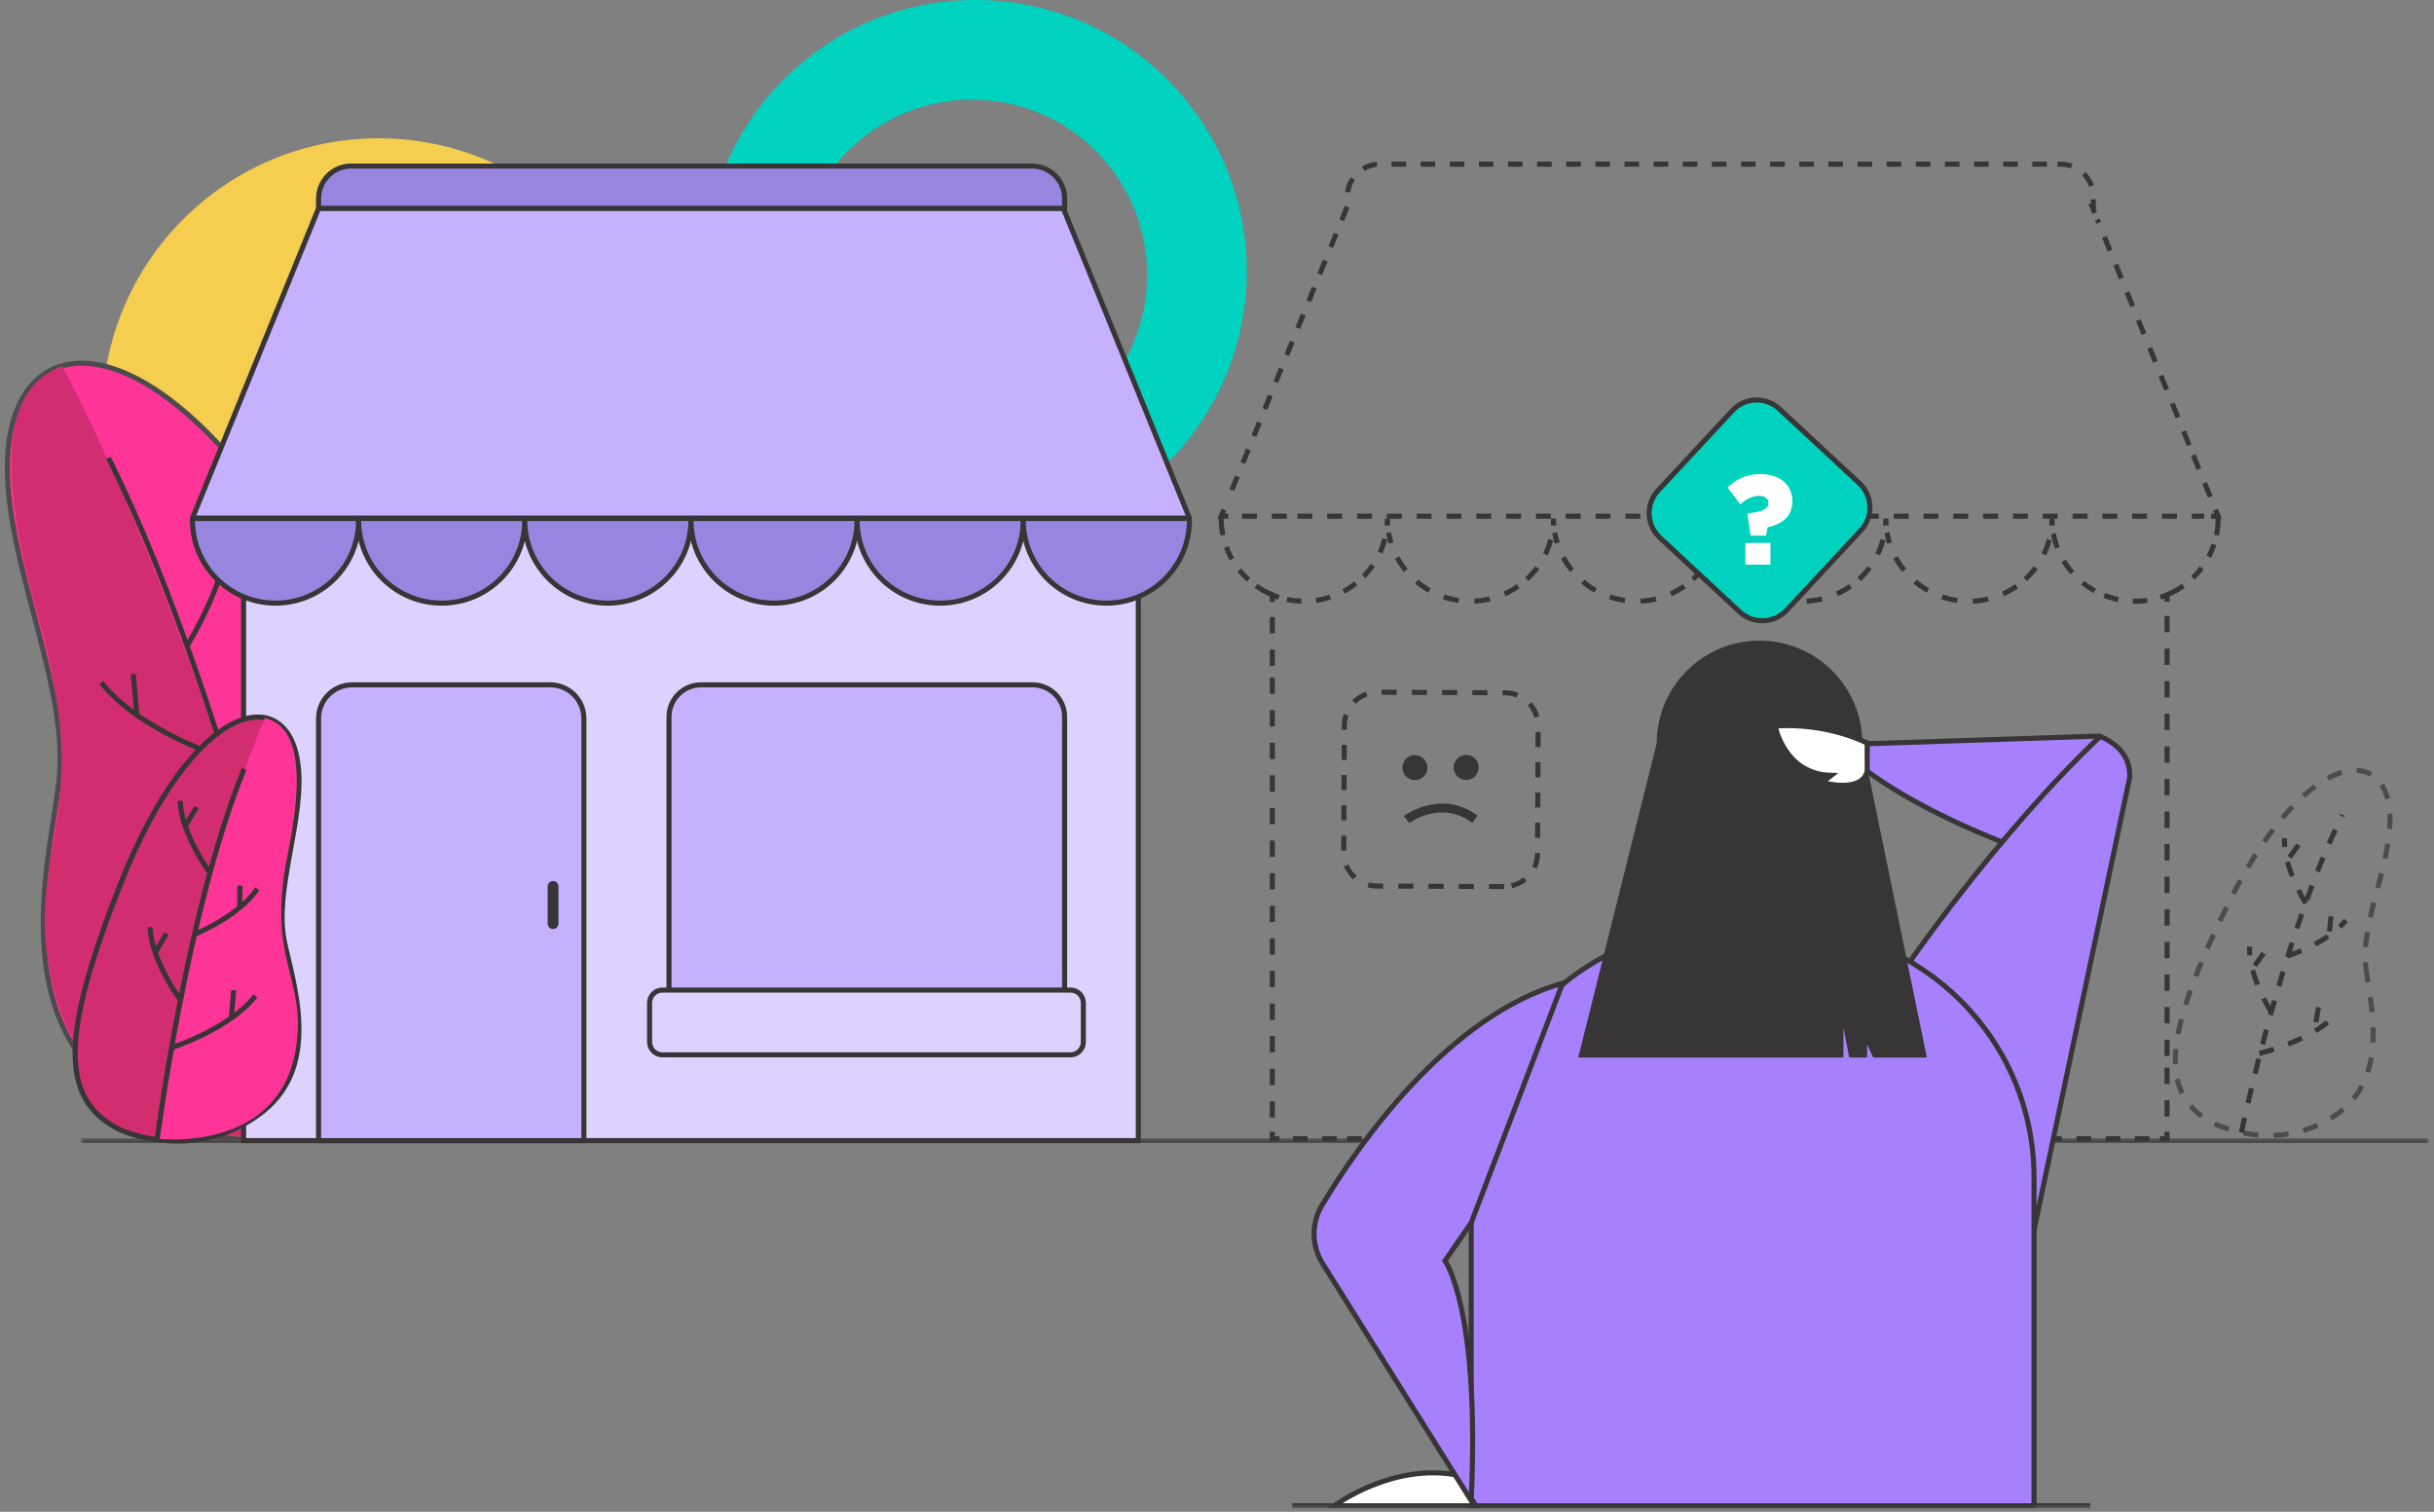 <svg xmlns="http://www.w3.org/2000/svg" xmlns:xlink="http://www.w3.org/1999/xlink" width="483" height="300" viewBox="0 0 483 300">
    <rect x="0" y="0" width="483" height="300" fill="#808080" stroke="none"/>
    <defs>
        <path id="prefix__a" d="M0.178 0.886L466.111 0.886 466.111 1.815 0.178 1.815z"/>
        <path id="prefix__c" d="M0 299.292L480.972 299.292 480.972 0 0 0z"/>
    </defs>
    <g fill="none" fill-rule="evenodd" transform="translate(1)">
        <g transform="translate(14.86 224.989)">
            <mask id="prefix__b" fill="#fff">
                <use xlink:href="#prefix__a"/>
            </mask>
            <path stroke="#373535" d="M0.178 1.35L466.111 1.35" mask="url(#prefix__b)"/>
        </g>
        <path stroke="#4C4C4D" stroke-dasharray="3 3 3 3 3 3" d="M468.474 191.94c.847 7.072 4.93 21.93-5.947 29.31-10.875 7.377-22.565 2.82-25.415 1.044-9.696-6.045-8.463-17.278 3.713-42.263 15.226-31.242 31.826-32.89 32.429-18.289.39 9.472-5.854 21.23-4.78 30.198z"/>
        <path stroke="#373535" stroke-dasharray="3 3 3 3 3 3" d="M443.778 224.738s8.135-39.157 20.07-63.052M456.548 179.247s-4.504-7.151-4.215-12.904M455.095 167.668L452.816 170.87M449.633 200.737s-4.502-7.152-4.214-12.906M448.182 189.157L445.903 192.358M452.879 189.72s8.095-2.532 11.631-7.093M461.543 181.85L461.187 185.758M447.338 209.04s10.493-2.445 15.407-7.889M459.061 199.888L458.237 204.803"/>
        <path stroke="#373535" d="M406.255 104.27c-.039-.458-.059-.922-.059-1.391 0 .469-.019.933-.058 1.392"/>
        <path stroke="#373535" stroke-dasharray="3.097 3.097 3.097 3.097" d="M405.646 107.103c-.882 3.313-2.776 6.215-5.333 8.358"/>
        <path stroke="#373535" stroke-dasharray="3.097 3.097 3.097 3.097 3.097 3.097" d="M399.172 116.336c-2.679 1.874-5.94 2.974-9.463 2.974-8.139 0-14.9-5.88-16.243-13.61"/>
        <path stroke="#373535" d="M373.283 104.27c-.04-.458-.059-.922-.059-1.391 0 .469-.02.933-.058 1.392"/>
        <path stroke="#373535" stroke-dasharray="3.097 3.097 3.097 3.097" d="M372.674 107.103c-.882 3.313-2.776 6.215-5.333 8.358"/>
        <path stroke="#373535" stroke-dasharray="3.097 3.097 3.097 3.097 3.097 3.097" d="M366.2 116.336c-2.679 1.874-5.94 2.974-9.463 2.974-8.139 0-14.9-5.88-16.243-13.61"/>
        <path stroke="#373535" d="M340.31 104.27c-.038-.458-.058-.922-.058-1.391 0 .469-.02.933-.058 1.392"/>
        <path stroke="#373535" stroke-dasharray="3.097 3.097 3.097 3.097" d="M339.701 107.103c-.881 3.313-2.775 6.215-5.332 8.358"/>
        <path stroke="#373535" stroke-dasharray="3.097 3.097 3.097 3.097 3.097 3.097" d="M333.228 116.336c-2.679 1.874-5.94 2.974-9.463 2.974-8.139 0-14.9-5.88-16.243-13.61"/>
        <path stroke="#373535" d="M307.339 104.27c-.04-.458-.059-.922-.059-1.391 0 .469-.02.933-.058 1.392"/>
        <path stroke="#373535" stroke-dasharray="3.097 3.097 3.097 3.097" d="M306.73 107.103c-.882 3.313-2.776 6.215-5.333 8.358"/>
        <path stroke="#373535" stroke-dasharray="3.097 3.097 3.097 3.097 3.097 3.097" d="M300.256 116.336c-2.679 1.874-5.941 2.974-9.463 2.974-8.139 0-14.9-5.88-16.244-13.61"/>
        <path stroke="#373535" d="M274.366 104.27c-.039-.458-.058-.922-.058-1.391 0 .469-.02.933-.059 1.392"/>
        <path stroke="#373535" stroke-dasharray="2.894 2.894 2.894 2.894" d="M273.805 106.92c-.789 3.107-2.464 5.86-4.742 7.978"/>
        <path stroke="#373535" stroke-dasharray="2.894 2.894 2.894 2.894 2.894 2.894" d="M268.04 115.772c-2.808 2.215-6.359 3.537-10.219 3.537-1.286 0-2.537-.148-3.738-.426"/>
        <path stroke="#373535" d="M252.785 118.525c-.445-.142-.88-.303-1.307-.48v1.393"/>
        <path stroke="#373535" stroke-dasharray="3.234 3.234 3.234 3.234" d="M251.478 122.442L251.478 132.955"/>
        <path stroke="#373535" stroke-dasharray="3.234 3.234 3.234 3.234 3.234 3.234" d="M251.478 134.457L251.478 223.068"/>
        <path stroke="#373535" d="M251.478 224.569L251.478 225.963 252.871 225.963"/>
        <path stroke="#373535" stroke-dasharray="2.895 2.895 2.895 2.895" d="M255.559 225.963L264.97 225.963"/>
        <path stroke="#373535" stroke-dasharray="2.895 2.895 2.895 2.895 2.895 2.895" d="M266.314 225.963L426.288 225.963"/>
        <path stroke="#373535" d="M427.633 225.963L429.026 225.963 429.026 224.569"/>
        <path stroke="#373535" stroke-dasharray="3.234 3.234 3.234 3.234" d="M429.026 221.565L429.026 211.053"/>
        <path stroke="#373535" stroke-dasharray="3.234 3.234 3.234 3.234 3.234 3.234" d="M429.026 209.551L429.026 120.94"/>
        <path stroke="#373535" d="M429.026 119.438v-1.393c-.427.177-.863.338-1.307.48"/>
        <path stroke="#373535" stroke-dasharray="2.894 2.894 2.894 2.894" d="M425.105 119.132c-.792.117-1.6.177-2.423.177-2.418 0-4.714-.518-6.783-1.45"/>
        <path stroke="#373535" stroke-dasharray="2.894 2.894 2.894 2.894 2.894 2.894" d="M414.698 117.258c-4.312-2.384-7.438-6.638-8.277-11.662"/>
        <path stroke="#373535" d="M437.775 102.433L439.168 102.433 438.643 101.143"/>
        <path stroke="#373535" stroke-dasharray="2.977 2.977 2.977 2.977" d="M437.601 98.582L433.952 89.62"/>
        <path stroke="#373535" stroke-dasharray="2.977 2.977 2.977 2.977 2.977 2.977" d="M433.431 88.34L415.189 43.529"/>
        <path stroke="#373535" d="M414.669 42.249L414.144 40.959 414.4 40.959 414.4 39.566"/>
        <path stroke="#373535" stroke-dasharray="2.89 2.89 2.89 2.89" d="M414.045 36.917c-.875-2.528-3.277-4.342-6.103-4.342h-1.419"/>
        <path stroke="#373535" stroke-dasharray="2.89 2.89 2.89 2.89 2.89 2.89" d="M405.181 32.575H272.818c-3.567 0-6.458 2.891-6.458 6.458v1.925L242.366 99.9"/>
        <path stroke="#373535" d="M241.86 101.143L241.336 102.433 242.729 102.433"/>
        <path stroke="#373535" stroke-dasharray="2.958 2.958 2.958 2.958" d="M245.476 102.433h9.615"/>
        <path stroke="#373535" stroke-dasharray="2.958 2.958 2.958 2.958 2.958 2.958" d="M256.465 102.433H436.4"/>
        <path stroke="#373535" d="M241.354 102.506c-.002.125-.02.247-.02.372 0 1.139.117 2.25.339 3.323"/>
        <path stroke="#373535" stroke-dasharray="2.643 2.643 2.643 2.643" d="M242.348 108.56c1.008 2.724 2.72 5.108 4.916 6.935"/>
        <path stroke="#373535" d="M248.236 116.244c1.002.715 2.089 1.322 3.241 1.8M429.026 118.045c1.152-.48 2.24-1.086 3.242-1.801"/>
        <path stroke="#373535" stroke-dasharray="2.643 2.643 2.643 2.643" d="M434.155 114.674c2.044-1.974 3.579-4.473 4.382-7.278"/>
        <path stroke="#373535" d="M438.83 106.201c.222-1.072.338-2.184.338-3.323 0-.125-.015-.247-.019-.372"/>
        <path stroke="#373535" stroke-dasharray="3 3 3 3 3 3" d="M297.472 175.931l-25.243-.111c-3.648-.017-6.594-2.988-6.579-6.637l.113-25.243c.017-3.65 2.988-6.595 6.637-6.578l25.243.112c3.649.016 6.594 2.987 6.579 6.637l-.113 25.242c-.016 3.65-2.988 6.595-6.637 6.578z"/>
        <path fill="#373535" d="M279.76 149.843c1.372-.006 2.489 1.102 2.494 2.473.006 1.372-1.101 2.488-2.474 2.495-1.37.005-2.487-1.103-2.493-2.473-.006-1.373 1.1-2.49 2.473-2.495M289.934 149.8c1.372-.005 2.489 1.102 2.494 2.474.005 1.372-1.102 2.488-2.474 2.494-1.37.005-2.487-1.102-2.494-2.474-.005-1.371 1.102-2.488 2.474-2.493M278.655 163.331c.254-.191 6.317-4.621 12.498-.052l1.06-1.435c-7.27-5.375-14.558.008-14.63.062l1.072 1.425z"/>
        <path fill="#00D2C0" d="M191.847 89.346c-19.213 0-34.787-15.575-34.787-34.787 0-19.213 15.574-34.787 34.787-34.787s34.787 15.574 34.787 34.787c0 19.212-15.574 34.787-34.787 34.787M192.574 0c-29.73 0-53.831 24.101-53.831 53.832 0 29.73 24.1 53.83 53.831 53.83s53.832-24.1 53.832-53.83c0-29.73-24.1-53.832-53.832-53.832"/>
        <path fill="#F5CD4F" d="M128.966 82.285c0 30.287-24.554 54.84-54.84 54.84-30.288 0-54.841-24.553-54.841-54.84 0-30.288 24.553-54.84 54.84-54.84 30.287 0 54.84 24.552 54.84 54.84"/>
        <path fill="#FF3497" d="M10.677 155.27C8.875 170.327.184 201.963 23.34 217.673c23.156 15.709 48.044 6.004 54.11 2.223 20.646-12.87 18.021-36.787-7.903-89.982C37.128 63.394 1.785 59.886.502 90.974c-.833 20.165 12.462 45.2 10.175 64.296"/>
        <path stroke="#4C4C4D" d="M10.677 155.27C8.875 170.327.184 201.963 23.34 217.673c23.156 15.709 48.044 6.004 54.11 2.223 20.646-12.87 18.021-36.787-7.903-89.982C37.128 63.394 1.785 59.886.502 90.974c-.833 20.165 12.462 45.2 10.175 64.296z"/>
        <path fill="#D22D70" d="M11.311 72.596s32.194 58.494 51.56 152.186c0 0-44.557 9.079-53.527-29.827-5.939-25.757 8.72-32.247-2.546-71.702-12.256-42.917-1.02-48.132 4.513-50.657"/>
        <path stroke="#373535" d="M63.261 225.101S45.94 141.731 20.524 90.854M36.072 128.245s9.587-15.228 8.973-27.477M39.162 103.59L44.016 110.407M50.792 173.998s9.587-15.227 8.973-27.476M53.883 149.344L58.736 156.161M43.882 150.544s-17.235-5.392-24.765-15.104M25.434 133.788L26.193 142.107M55.68 191.675s-22.341-5.204-32.803-16.794M30.719 172.193L32.473 182.657"/>
        <mask id="prefix__d" fill="#fff">
            <use xlink:href="#prefix__c"/>
        </mask>
        <path fill="#DDD1FF" d="M47.337 226.339L224.885 226.339 224.885 102.81 47.337 102.81z" mask="url(#prefix__d)"/>
        <path stroke="#373535" d="M47.337 226.339L224.885 226.339 224.885 102.81 47.337 102.81z" mask="url(#prefix__d)"/>
        <path fill="#C5B1FF" d="M62.219 226.339h52.646v-83.772c0-3.684-2.986-6.67-6.67-6.67H68.89c-3.684 0-6.671 2.986-6.671 6.67v83.772z" mask="url(#prefix__d)"/>
        <path stroke="#373535" d="M62.219 226.339h52.646v-83.772c0-3.684-2.986-6.67-6.67-6.67H68.89c-3.684 0-6.671 2.986-6.671 6.67v83.772z" mask="url(#prefix__d)"/>
        <path fill="#C5B1FF" d="M138.115 209.319h65.786c3.511 0 6.358-2.846 6.358-6.358v-60.707c0-3.51-2.847-6.357-6.358-6.357h-65.786c-3.51 0-6.358 2.846-6.358 6.357v60.707c0 3.512 2.847 6.358 6.358 6.358" mask="url(#prefix__d)"/>
        <path stroke="#373535" d="M138.115 209.319h65.786c3.511 0 6.358-2.846 6.358-6.358v-60.707c0-3.51-2.847-6.357-6.358-6.357h-65.786c-3.51 0-6.358 2.846-6.358 6.357v60.707c0 3.512 2.847 6.358 6.358 6.358z" mask="url(#prefix__d)"/>
        <path fill="#C5B1FF" d="M210.002 41.335L136.11 41.335 62.219 41.335 37.194 102.81 136.11 102.81 235.027 102.81z" mask="url(#prefix__d)"/>
        <path stroke="#373535" stroke-linecap="round" stroke-linejoin="round" d="M210.002 41.335L136.11 41.335 62.219 41.335 37.194 102.81 136.11 102.81 235.027 102.81z" mask="url(#prefix__d)"/>
        <path stroke="#373535" d="M136.092 102.882c.002.126.019.247.019.373 0-.126.016-.247.019-.373h-.038zM103.12 102.882c.002.126.019.247.019.373 0-.126.016-.247.018-.373h-.038zM70.147 102.882c.003.126.02.247.02.373 0-.126.016-.247.018-.373h-.038zM169.064 102.882c.002.126.02.247.02.373 0-.126.015-.247.018-.373h-.038zM202.036 102.882c.003.126.02.247.02.373 0-.126.015-.247.018-.373h-.038z" mask="url(#prefix__d)"/>
        <path fill="#9885E0" d="M37.213 102.882c-.003.126-.02.247-.02.373 0 9.074 7.383 16.43 16.487 16.43 9.105 0 16.486-7.356 16.486-16.43 0-.126-.016-.247-.019-.373H37.213z" mask="url(#prefix__d)"/>
        <path stroke="#373535" stroke-linecap="round" stroke-linejoin="round" d="M37.213 102.882c-.003.126-.02.247-.02.373 0 9.074 7.383 16.43 16.487 16.43 9.105 0 16.486-7.356 16.486-16.43 0-.126-.016-.247-.019-.373H37.213z" mask="url(#prefix__d)"/>
        <path fill="#9885E0" d="M70.185 102.882c-.002.126-.02.247-.02.373 0 9.074 7.383 16.43 16.487 16.43 9.105 0 16.486-7.356 16.486-16.43 0-.126-.016-.247-.019-.373H70.185z" mask="url(#prefix__d)"/>
        <path stroke="#373535" stroke-linecap="round" stroke-linejoin="round" d="M70.185 102.882c-.002.126-.02.247-.02.373 0 9.074 7.383 16.43 16.487 16.43 9.105 0 16.486-7.356 16.486-16.43 0-.126-.016-.247-.019-.373H70.185z" mask="url(#prefix__d)"/>
        <path fill="#9885E0" d="M103.157 102.882c-.002.126-.019.247-.019.373 0 9.074 7.382 16.43 16.486 16.43 9.105 0 16.486-7.356 16.486-16.43 0-.126-.016-.247-.018-.373h-32.935z" mask="url(#prefix__d)"/>
        <path stroke="#373535" stroke-linecap="round" stroke-linejoin="round" d="M103.157 102.882c-.002.126-.019.247-.019.373 0 9.074 7.382 16.43 16.486 16.43 9.105 0 16.486-7.356 16.486-16.43 0-.126-.016-.247-.018-.373h-32.935z" mask="url(#prefix__d)"/>
        <path fill="#9885E0" d="M136.13 102.882c-.003.126-.02.247-.02.373 0 9.074 7.382 16.43 16.486 16.43 9.106 0 16.486-7.356 16.486-16.43 0-.126-.016-.247-.018-.373H136.13z" mask="url(#prefix__d)"/>
        <path stroke="#373535" stroke-linecap="round" stroke-linejoin="round" d="M136.13 102.882c-.003.126-.02.247-.02.373 0 9.074 7.382 16.43 16.486 16.43 9.106 0 16.486-7.356 16.486-16.43 0-.126-.016-.247-.018-.373H136.13z" mask="url(#prefix__d)"/>
        <path fill="#9885E0" d="M169.102 102.882c-.003.126-.02.247-.02.373 0 9.074 7.382 16.43 16.486 16.43 9.105 0 16.486-7.356 16.486-16.43 0-.126-.015-.247-.018-.373h-32.934z" mask="url(#prefix__d)"/>
        <path stroke="#373535" stroke-linecap="round" stroke-linejoin="round" d="M169.102 102.882c-.003.126-.02.247-.02.373 0 9.074 7.382 16.43 16.486 16.43 9.105 0 16.486-7.356 16.486-16.43 0-.126-.015-.247-.018-.373h-32.934z" mask="url(#prefix__d)"/>
        <path fill="#9885E0" d="M202.055 103.255c0 9.075 7.38 16.43 16.486 16.43 9.105 0 16.486-7.355 16.486-16.43 0-.126-.016-.248-.02-.373h-32.933c-.002.125-.02.247-.02.373" mask="url(#prefix__d)"/>
        <path stroke="#373535" stroke-linecap="round" stroke-linejoin="round" d="M202.055 103.255c0 9.075 7.38 16.43 16.486 16.43 9.105 0 16.486-7.355 16.486-16.43 0-.126-.016-.248-.02-.373h-32.933c-.002.125-.02.247-.02.373z" mask="url(#prefix__d)"/>
        <path fill="#9885E0" d="M203.8 32.952H68.678c-3.566 0-6.458 2.89-6.458 6.457v1.926h148.04v-1.926c0-3.566-2.89-6.457-6.458-6.457" mask="url(#prefix__d)"/>
        <path stroke="#373535" stroke-linecap="round" stroke-linejoin="round" d="M203.8 32.952H68.678c-3.566 0-6.458 2.89-6.458 6.457v1.926h148.04v-1.926c0-3.566-2.89-6.457-6.458-6.457z" mask="url(#prefix__d)"/>
        <path fill="#DDD1FF" d="M211.434 209.319h-80.988c-1.403 0-2.54-1.138-2.54-2.54v-7.77c0-1.402 1.137-2.54 2.54-2.54h80.988c1.404 0 2.54 1.138 2.54 2.54v7.77c0 1.402-1.136 2.54-2.54 2.54" mask="url(#prefix__d)"/>
        <path stroke="#373535" d="M211.434 209.319h-80.988c-1.403 0-2.54-1.138-2.54-2.54v-7.77c0-1.402 1.137-2.54 2.54-2.54h80.988c1.404 0 2.54 1.138 2.54 2.54v7.77c0 1.402-1.136 2.54-2.54 2.54z" mask="url(#prefix__d)"/>
        <path fill="#D22D70" d="M55.394 186.607c1.59 7.974 7.553 24.524-4.173 33.898-11.726 9.373-25.435 5.233-28.835 3.466-11.574-6.013-11.167-18.912.48-48.445 14.561-36.931 33.31-40.293 35.29-23.726 1.284 10.747-4.78 24.691-2.762 34.807" mask="url(#prefix__d)"/>
        <path stroke="#373535" d="M55.394 186.607c1.59 7.974 7.553 24.524-4.173 33.898-11.726 9.373-25.435 5.233-28.835 3.466-11.574-6.013-11.167-18.912.48-48.445 14.561-36.931 33.31-40.293 35.29-23.726 1.284 10.747-4.78 24.691-2.762 34.807z" mask="url(#prefix__d)"/>
        <path fill="#FF3497" d="M51.613 142.429s-14.776 32.63-21.23 83.541c0 0 24.2 2.98 27.375-18.2 2.103-14.023-6.005-16.877-1.624-38.445 4.766-23.464-1.458-25.779-4.52-26.896" mask="url(#prefix__d)"/>
        <path stroke="#373535" d="M30.188 226.157s5.79-45.306 17.26-73.578M40.692 173.225s-5.76-7.738-5.94-14.314M38.013 160.173L35.702 164.022M34.727 198.308s-5.76-7.738-5.94-14.313M32.049 185.255L29.738 189.105M37.445 185.478s8.99-3.61 12.61-9.12M46.61 175.741L46.551 180.221M32.85 207.965s11.726-3.722 16.838-10.36M45.384 196.498L44.881 202.167" mask="url(#prefix__d)"/>
        <path fill="#373535" d="M108.748 184.353c-.593 0-1.074-.482-1.074-1.076V175.9c0-.593.48-1.075 1.074-1.075.595 0 1.076.482 1.076 1.075v7.378c0 .594-.481 1.076-1.076 1.076" mask="url(#prefix__d)"/>
        <path fill="#A780FE" d="M369.518 147.587l45.939-1.521c.127-.005.231.098.23.225l-.4 27.228s-27.953-7.402-45.957-20.617l.188-5.315z" mask="url(#prefix__d)"/>
        <path stroke="#373535" d="M369.518 147.587l45.939-1.521c.127-.005.231.098.23.225l-.4 27.228s-27.953-7.402-45.957-20.617l.188-5.315z" mask="url(#prefix__d)"/>
        <path fill="#A780FE" d="M376.172 193.416s18.845-27.674 39.599-47.288c3.416 1.49 5.976 3.94 5.85 8.129l-18.99 89.792-26.46-50.633z" mask="url(#prefix__d)"/>
        <path stroke="#373535" d="M376.172 193.416s18.845-27.674 39.599-47.288c3.416 1.49 5.976 3.94 5.85 8.129l-18.99 89.792-26.46-50.633z" mask="url(#prefix__d)"/>
        <path fill="#373535" d="M368.057 147.524c0 10.99-8.91 19.897-19.899 19.897-10.988 0-19.897-8.908-19.897-19.897 0-10.99 8.909-19.898 19.897-19.898 10.99 0 19.899 8.908 19.899 19.898" mask="url(#prefix__d)"/>
        <path stroke="#373535" d="M368.057 147.524c0 10.99-8.91 19.897-19.899 19.897-10.988 0-19.897-8.908-19.897-19.897 0-10.99 8.909-19.898 19.897-19.898 10.99 0 19.899 8.908 19.899 19.898z" mask="url(#prefix__d)"/>
        <path fill="#A780FE" d="M402.63 298.806H290.941v-65.143c0-27.373 22.192-49.565 49.565-49.565h12.56c27.374 0 49.564 22.192 49.564 49.565v65.143z" mask="url(#prefix__d)"/>
        <path stroke="#373535" d="M402.63 298.806H290.941v-65.143c0-27.373 22.192-49.565 49.565-49.565h12.56c27.374 0 49.564 22.192 49.564 49.565v65.143z" mask="url(#prefix__d)"/>
        <path fill="#00D2C0" d="M344.215 121.417l-15.855-14.743c-2.672-2.485-2.824-6.666-.34-9.338l14.744-15.856c2.484-2.672 6.666-2.824 9.338-.339l15.855 14.743c2.672 2.485 2.825 6.667.34 9.338l-14.743 15.855c-2.486 2.673-6.666 2.825-9.34.34" mask="url(#prefix__d)"/>
        <path stroke="#373535" d="M344.215 121.417l-15.855-14.743c-2.672-2.485-2.824-6.666-.34-9.338l14.744-15.856c2.484-2.672 6.666-2.824 9.338-.339l15.855 14.743c2.672 2.485 2.825 6.667.34 9.338l-14.743 15.855c-2.486 2.673-6.666 2.825-9.34.34z" mask="url(#prefix__d)"/>
        <path fill="#373535" d="M328.261 147.524L312.824 209.355 364.307 209.355 364.307 198.685 366.37 209.355 369.002 209.355 369.002 204.963 371.028 209.355 380.748 209.355 368.057 147.524z" mask="url(#prefix__d)"/>
        <path stroke="#373535" d="M328.261 147.524L312.824 209.355 364.307 209.355 364.307 198.685 366.37 209.355 369.002 209.355 369.002 204.963 371.028 209.355 380.748 209.355 368.057 147.524z" mask="url(#prefix__d)"/>
        <path fill="#FFF" d="M369.51 147.464s-7.634-4.102-18.244-3.396c0 0 1.758 9.574 11.133 9.797l-1.812 1.43s7.91 2.202 8.937-2.285l-.013-5.546z" mask="url(#prefix__d)"/>
        <path stroke="#373535" d="M369.51 147.464s-7.634-4.102-18.244-3.396c0 0 1.758 9.574 11.133 9.797l-1.812 1.43s7.91 2.202 8.937-2.285l-.013-5.546z" mask="url(#prefix__d)"/>
        <path fill="#FFF" d="M291.91 298.812h-28.153s11.25-8.415 24.06-6.163l4.093 6.163z" mask="url(#prefix__d)"/>
        <path stroke="#373535" d="M291.91 298.812h-28.153s11.25-8.415 24.06-6.163l4.093 6.163z" mask="url(#prefix__d)"/>
        <g mask="url(#prefix__d)">
            <g>
                <path fill="#FFF" d="M0.025 1.371L158.36 1.371" transform="translate(255.418 297.435)"/>
                <path stroke="#373535" d="M0.025 1.371L158.36 1.371" transform="translate(255.418 297.435)"/>
            </g>
        </g>
        <path fill="#A780FE" d="M290.941 297.787l-29.486-47.06c-2.23-3.559-2.263-7.996-.101-11.594 7.104-11.824 24.8-37.516 47.737-44.043l-18.15 47.56-5.205 7.541s6.978 9.377 5.205 47.596" mask="url(#prefix__d)"/>
        <path stroke="#373535" d="M290.941 297.787l-29.486-47.06c-2.23-3.559-2.263-7.996-.101-11.594 7.104-11.824 24.8-37.516 47.737-44.043l-18.15 47.56-5.205 7.541s6.978 9.377 5.205 47.596z" mask="url(#prefix__d)"/>
        <path fill="#FFF" d="M345.348 112.038h4.977v-4.294h-4.977v4.294zm.405-9.977l.202-.227c2.931-.253 3.965-.935 3.965-2.02v-.026c0-.859-.681-1.389-1.894-1.389-1.187 0-2.501.606-3.688 1.666l-2.526-3.333c1.541-1.541 3.637-2.653 6.543-2.653 3.711 0 6.314 2.021 6.314 5.305v.05c0 3.183-2.123 4.547-4.927 5.229l-.301 1.617h-3.057l-.63-4.219z" mask="url(#prefix__d)"/>
    </g>
</svg>
